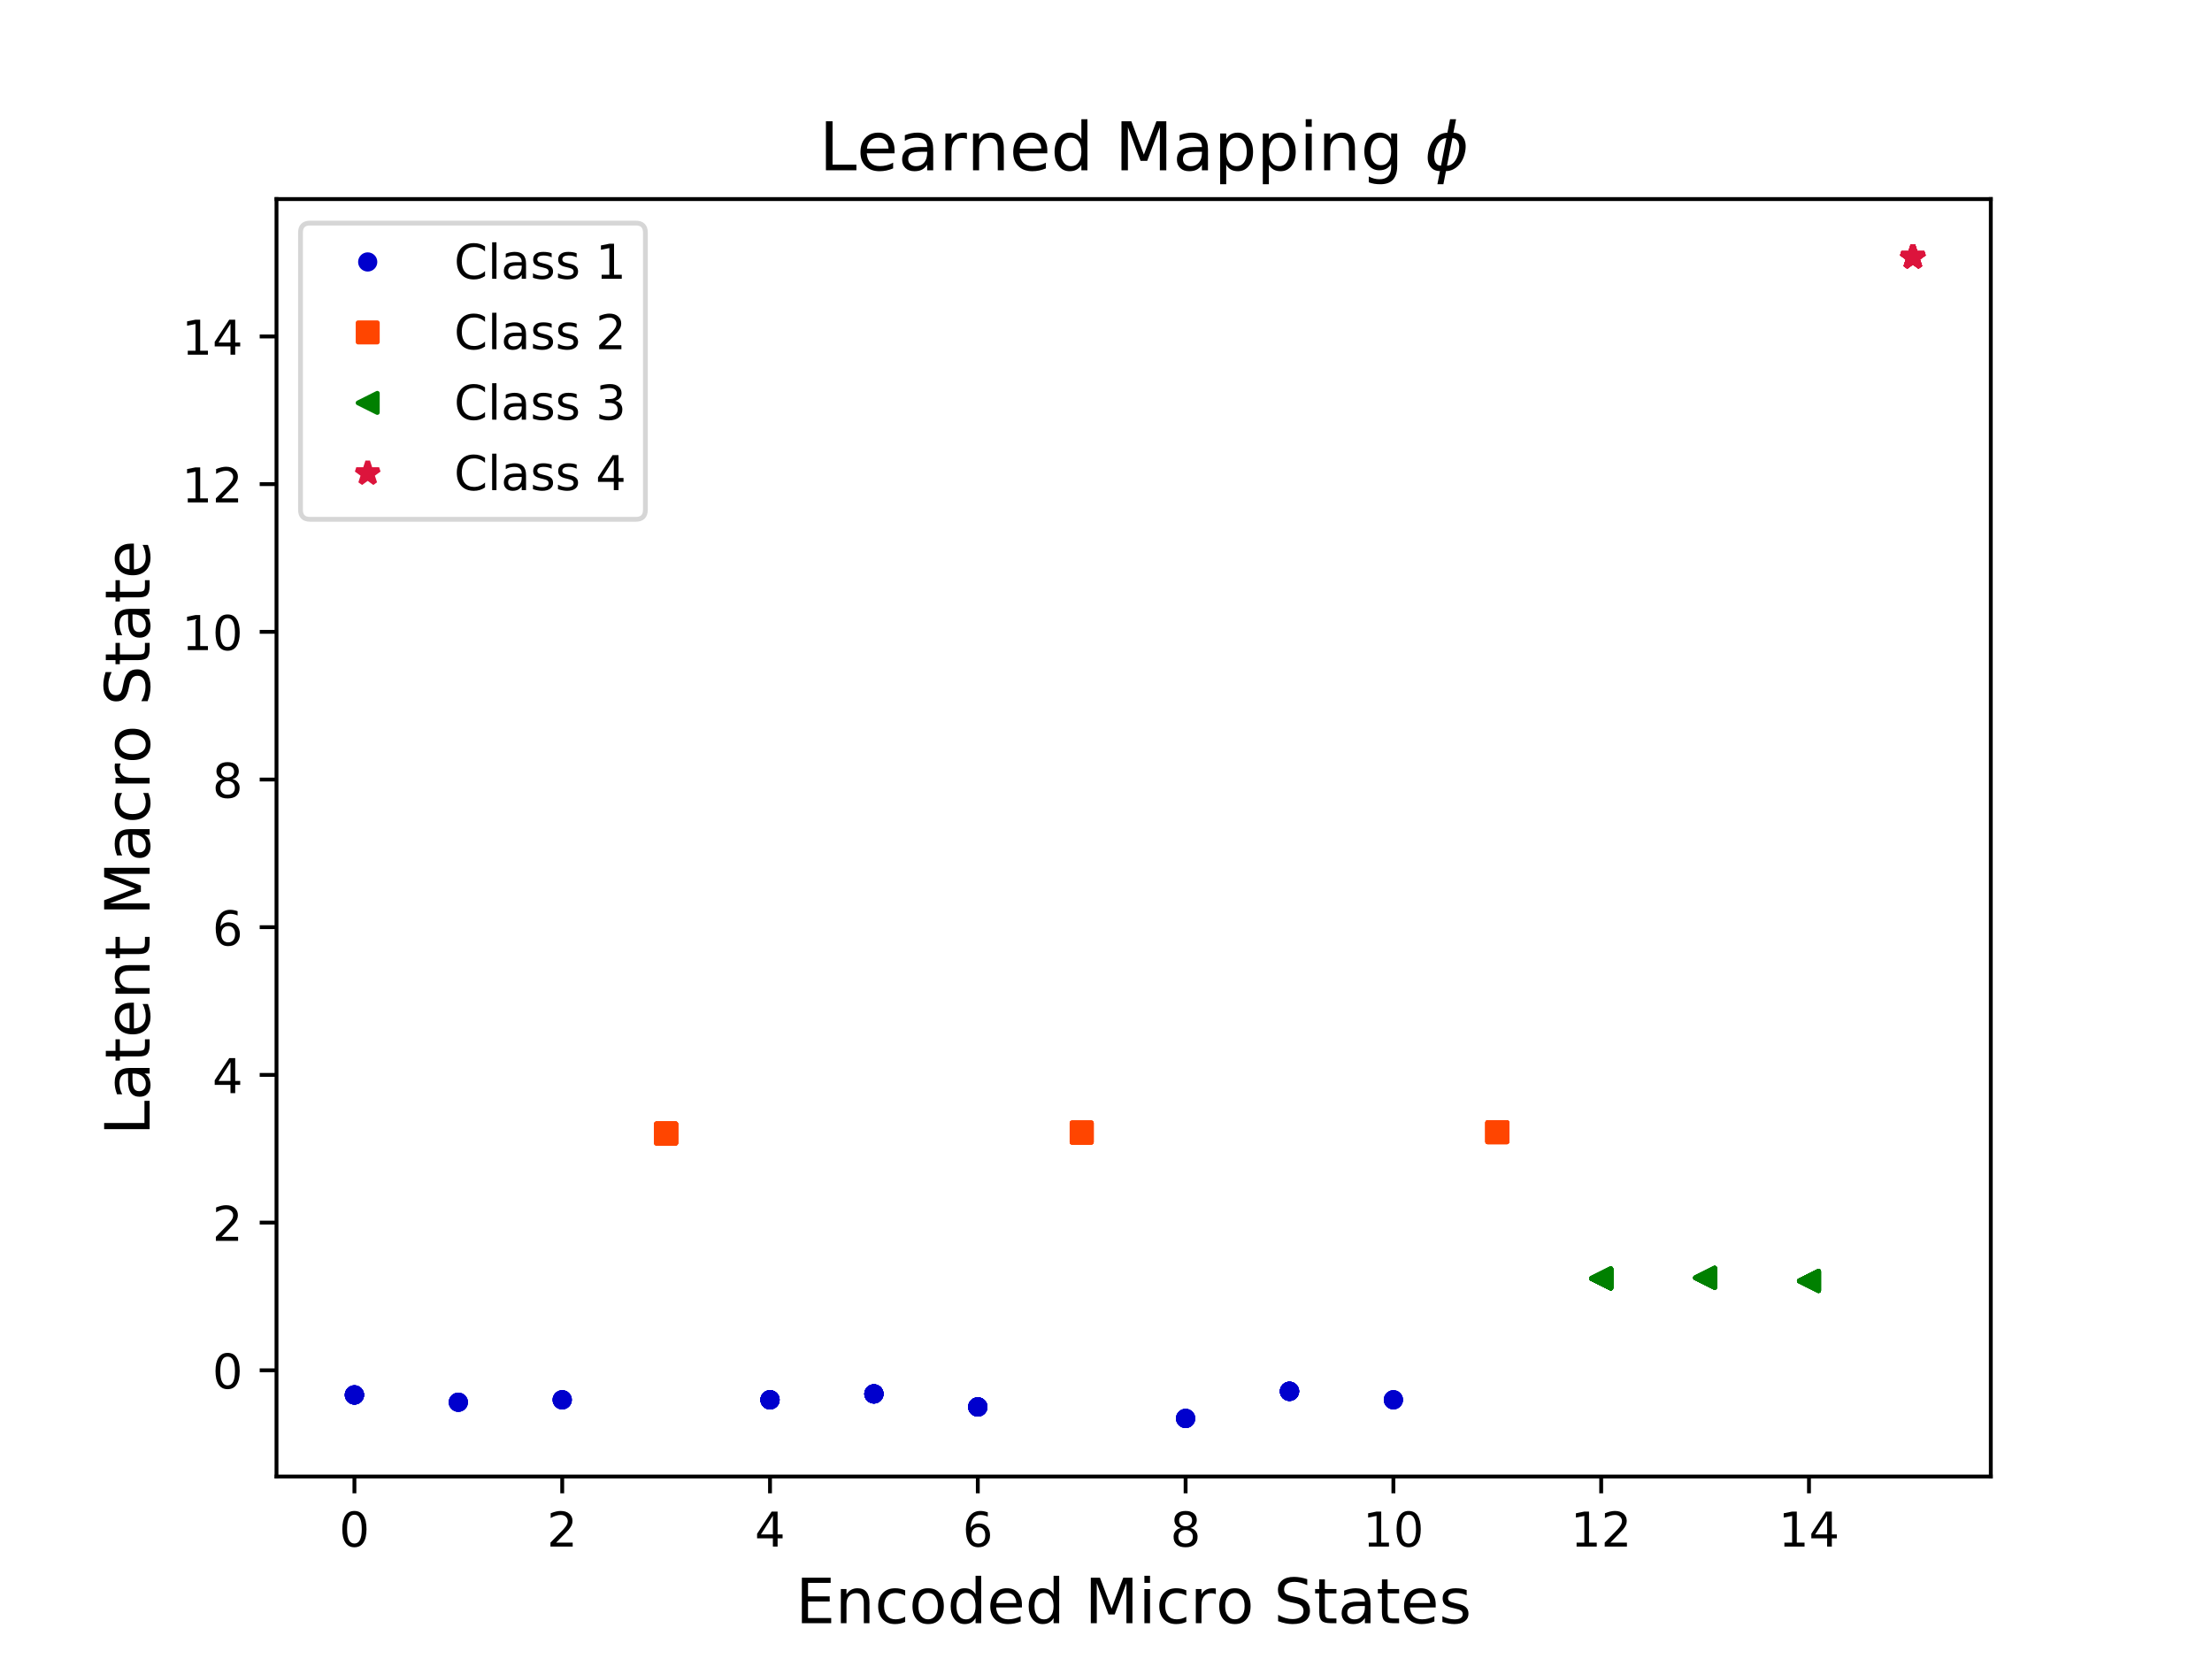 <?xml version="1.0" encoding="utf-8" standalone="no"?>
<!DOCTYPE svg PUBLIC "-//W3C//DTD SVG 1.1//EN"
  "http://www.w3.org/Graphics/SVG/1.1/DTD/svg11.dtd">
<!-- Created with matplotlib (http://matplotlib.org/) -->
<svg height="345.6pt" version="1.1" viewBox="0 0 460.8 345.6" width="460.8pt" xmlns="http://www.w3.org/2000/svg" xmlns:xlink="http://www.w3.org/1999/xlink">
 <defs>
  <style type="text/css">
*{stroke-linecap:butt;stroke-linejoin:round;}
  </style>
 </defs>
 <g id="figure_1">
  <g id="patch_1">
   <path d="M 0 345.6 
L 460.8 345.6 
L 460.8 0 
L 0 0 
z
" style="fill:#ffffff;"/>
  </g>
  <g id="axes_1">
   <g id="patch_2">
    <path d="M 57.6 307.584 
L 414.72 307.584 
L 414.72 41.472 
L 57.6 41.472 
z
" style="fill:#ffffff;"/>
   </g>
   <g id="matplotlib.axis_1">
    <g id="xtick_1">
     <g id="line2d_1">
      <defs>
       <path d="M 0 0 
L 0 3.5 
" id="mc6199fb7e4" style="stroke:#000000;stroke-width:0.8;"/>
      </defs>
      <g>
       <use style="stroke:#000000;stroke-width:0.8;" x="73.833" xlink:href="#mc6199fb7e4" y="307.584"/>
      </g>
     </g>
     <g id="text_1">
      <!-- 0 -->
      <defs>
       <path d="M 31.781 66.406 
Q 24.172 66.406 20.328 58.906 
Q 16.5 51.422 16.5 36.375 
Q 16.5 21.391 20.328 13.891 
Q 24.172 6.391 31.781 6.391 
Q 39.453 6.391 43.281 13.891 
Q 47.125 21.391 47.125 36.375 
Q 47.125 51.422 43.281 58.906 
Q 39.453 66.406 31.781 66.406 
z
M 31.781 74.219 
Q 44.047 74.219 50.516 64.516 
Q 56.984 54.828 56.984 36.375 
Q 56.984 17.969 50.516 8.266 
Q 44.047 -1.422 31.781 -1.422 
Q 19.531 -1.422 13.062 8.266 
Q 6.594 17.969 6.594 36.375 
Q 6.594 54.828 13.062 64.516 
Q 19.531 74.219 31.781 74.219 
z
" id="DejaVuSans-30"/>
      </defs>
      <g transform="translate(70.651 322.182)scale(0.1 -0.1)">
       <use xlink:href="#DejaVuSans-30"/>
      </g>
     </g>
    </g>
    <g id="xtick_2">
     <g id="line2d_2">
      <g>
       <use style="stroke:#000000;stroke-width:0.8;" x="117.12" xlink:href="#mc6199fb7e4" y="307.584"/>
      </g>
     </g>
     <g id="text_2">
      <!-- 2 -->
      <defs>
       <path d="M 19.188 8.297 
L 53.609 8.297 
L 53.609 0 
L 7.328 0 
L 7.328 8.297 
Q 12.938 14.109 22.625 23.891 
Q 32.328 33.688 34.812 36.531 
Q 39.547 41.844 41.422 45.531 
Q 43.312 49.219 43.312 52.781 
Q 43.312 58.594 39.234 62.25 
Q 35.156 65.922 28.609 65.922 
Q 23.969 65.922 18.812 64.312 
Q 13.672 62.703 7.812 59.422 
L 7.812 69.391 
Q 13.766 71.781 18.938 73 
Q 24.125 74.219 28.422 74.219 
Q 39.75 74.219 46.484 68.547 
Q 53.219 62.891 53.219 53.422 
Q 53.219 48.922 51.531 44.891 
Q 49.859 40.875 45.406 35.406 
Q 44.188 33.984 37.641 27.219 
Q 31.109 20.453 19.188 8.297 
z
" id="DejaVuSans-32"/>
      </defs>
      <g transform="translate(113.939 322.182)scale(0.1 -0.1)">
       <use xlink:href="#DejaVuSans-32"/>
      </g>
     </g>
    </g>
    <g id="xtick_3">
     <g id="line2d_3">
      <g>
       <use style="stroke:#000000;stroke-width:0.8;" x="160.407" xlink:href="#mc6199fb7e4" y="307.584"/>
      </g>
     </g>
     <g id="text_3">
      <!-- 4 -->
      <defs>
       <path d="M 37.797 64.312 
L 12.891 25.391 
L 37.797 25.391 
z
M 35.203 72.906 
L 47.609 72.906 
L 47.609 25.391 
L 58.016 25.391 
L 58.016 17.188 
L 47.609 17.188 
L 47.609 0 
L 37.797 0 
L 37.797 17.188 
L 4.891 17.188 
L 4.891 26.703 
z
" id="DejaVuSans-34"/>
      </defs>
      <g transform="translate(157.226 322.182)scale(0.1 -0.1)">
       <use xlink:href="#DejaVuSans-34"/>
      </g>
     </g>
    </g>
    <g id="xtick_4">
     <g id="line2d_4">
      <g>
       <use style="stroke:#000000;stroke-width:0.8;" x="203.695" xlink:href="#mc6199fb7e4" y="307.584"/>
      </g>
     </g>
     <g id="text_4">
      <!-- 6 -->
      <defs>
       <path d="M 33.016 40.375 
Q 26.375 40.375 22.484 35.828 
Q 18.609 31.297 18.609 23.391 
Q 18.609 15.531 22.484 10.953 
Q 26.375 6.391 33.016 6.391 
Q 39.656 6.391 43.531 10.953 
Q 47.406 15.531 47.406 23.391 
Q 47.406 31.297 43.531 35.828 
Q 39.656 40.375 33.016 40.375 
z
M 52.594 71.297 
L 52.594 62.312 
Q 48.875 64.062 45.094 64.984 
Q 41.312 65.922 37.594 65.922 
Q 27.828 65.922 22.672 59.328 
Q 17.531 52.734 16.797 39.406 
Q 19.672 43.656 24.016 45.922 
Q 28.375 48.188 33.594 48.188 
Q 44.578 48.188 50.953 41.516 
Q 57.328 34.859 57.328 23.391 
Q 57.328 12.156 50.688 5.359 
Q 44.047 -1.422 33.016 -1.422 
Q 20.359 -1.422 13.672 8.266 
Q 6.984 17.969 6.984 36.375 
Q 6.984 53.656 15.188 63.938 
Q 23.391 74.219 37.203 74.219 
Q 40.922 74.219 44.703 73.484 
Q 48.484 72.75 52.594 71.297 
z
" id="DejaVuSans-36"/>
      </defs>
      <g transform="translate(200.513 322.182)scale(0.1 -0.1)">
       <use xlink:href="#DejaVuSans-36"/>
      </g>
     </g>
    </g>
    <g id="xtick_5">
     <g id="line2d_5">
      <g>
       <use style="stroke:#000000;stroke-width:0.8;" x="246.982" xlink:href="#mc6199fb7e4" y="307.584"/>
      </g>
     </g>
     <g id="text_5">
      <!-- 8 -->
      <defs>
       <path d="M 31.781 34.625 
Q 24.75 34.625 20.719 30.859 
Q 16.703 27.094 16.703 20.516 
Q 16.703 13.922 20.719 10.156 
Q 24.75 6.391 31.781 6.391 
Q 38.812 6.391 42.859 10.172 
Q 46.922 13.969 46.922 20.516 
Q 46.922 27.094 42.891 30.859 
Q 38.875 34.625 31.781 34.625 
z
M 21.922 38.812 
Q 15.578 40.375 12.031 44.719 
Q 8.5 49.078 8.5 55.328 
Q 8.5 64.062 14.719 69.141 
Q 20.953 74.219 31.781 74.219 
Q 42.672 74.219 48.875 69.141 
Q 55.078 64.062 55.078 55.328 
Q 55.078 49.078 51.531 44.719 
Q 48 40.375 41.703 38.812 
Q 48.828 37.156 52.797 32.312 
Q 56.781 27.484 56.781 20.516 
Q 56.781 9.906 50.312 4.234 
Q 43.844 -1.422 31.781 -1.422 
Q 19.734 -1.422 13.25 4.234 
Q 6.781 9.906 6.781 20.516 
Q 6.781 27.484 10.781 32.312 
Q 14.797 37.156 21.922 38.812 
z
M 18.312 54.391 
Q 18.312 48.734 21.844 45.562 
Q 25.391 42.391 31.781 42.391 
Q 38.141 42.391 41.719 45.562 
Q 45.312 48.734 45.312 54.391 
Q 45.312 60.062 41.719 63.234 
Q 38.141 66.406 31.781 66.406 
Q 25.391 66.406 21.844 63.234 
Q 18.312 60.062 18.312 54.391 
z
" id="DejaVuSans-38"/>
      </defs>
      <g transform="translate(243.801 322.182)scale(0.1 -0.1)">
       <use xlink:href="#DejaVuSans-38"/>
      </g>
     </g>
    </g>
    <g id="xtick_6">
     <g id="line2d_6">
      <g>
       <use style="stroke:#000000;stroke-width:0.8;" x="290.269" xlink:href="#mc6199fb7e4" y="307.584"/>
      </g>
     </g>
     <g id="text_6">
      <!-- 10 -->
      <defs>
       <path d="M 12.406 8.297 
L 28.516 8.297 
L 28.516 63.922 
L 10.984 60.406 
L 10.984 69.391 
L 28.422 72.906 
L 38.281 72.906 
L 38.281 8.297 
L 54.391 8.297 
L 54.391 0 
L 12.406 0 
z
" id="DejaVuSans-31"/>
      </defs>
      <g transform="translate(283.907 322.182)scale(0.1 -0.1)">
       <use xlink:href="#DejaVuSans-31"/>
       <use x="63.623" xlink:href="#DejaVuSans-30"/>
      </g>
     </g>
    </g>
    <g id="xtick_7">
     <g id="line2d_7">
      <g>
       <use style="stroke:#000000;stroke-width:0.8;" x="333.556" xlink:href="#mc6199fb7e4" y="307.584"/>
      </g>
     </g>
     <g id="text_7">
      <!-- 12 -->
      <g transform="translate(327.194 322.182)scale(0.1 -0.1)">
       <use xlink:href="#DejaVuSans-31"/>
       <use x="63.623" xlink:href="#DejaVuSans-32"/>
      </g>
     </g>
    </g>
    <g id="xtick_8">
     <g id="line2d_8">
      <g>
       <use style="stroke:#000000;stroke-width:0.8;" x="376.844" xlink:href="#mc6199fb7e4" y="307.584"/>
      </g>
     </g>
     <g id="text_8">
      <!-- 14 -->
      <g transform="translate(370.481 322.182)scale(0.1 -0.1)">
       <use xlink:href="#DejaVuSans-31"/>
       <use x="63.623" xlink:href="#DejaVuSans-34"/>
      </g>
     </g>
    </g>
    <g id="text_9">
     <!-- Encoded Micro States -->
     <defs>
      <path d="M 9.812 72.906 
L 55.906 72.906 
L 55.906 64.594 
L 19.672 64.594 
L 19.672 43.016 
L 54.391 43.016 
L 54.391 34.719 
L 19.672 34.719 
L 19.672 8.297 
L 56.781 8.297 
L 56.781 0 
L 9.812 0 
z
" id="DejaVuSans-45"/>
      <path d="M 54.891 33.016 
L 54.891 0 
L 45.906 0 
L 45.906 32.719 
Q 45.906 40.484 42.875 44.328 
Q 39.844 48.188 33.797 48.188 
Q 26.516 48.188 22.312 43.547 
Q 18.109 38.922 18.109 30.906 
L 18.109 0 
L 9.078 0 
L 9.078 54.688 
L 18.109 54.688 
L 18.109 46.188 
Q 21.344 51.125 25.703 53.562 
Q 30.078 56 35.797 56 
Q 45.219 56 50.047 50.172 
Q 54.891 44.344 54.891 33.016 
z
" id="DejaVuSans-6e"/>
      <path d="M 48.781 52.594 
L 48.781 44.188 
Q 44.969 46.297 41.141 47.344 
Q 37.312 48.391 33.406 48.391 
Q 24.656 48.391 19.812 42.844 
Q 14.984 37.312 14.984 27.297 
Q 14.984 17.281 19.812 11.734 
Q 24.656 6.203 33.406 6.203 
Q 37.312 6.203 41.141 7.25 
Q 44.969 8.297 48.781 10.406 
L 48.781 2.094 
Q 45.016 0.344 40.984 -0.531 
Q 36.969 -1.422 32.422 -1.422 
Q 20.062 -1.422 12.781 6.344 
Q 5.516 14.109 5.516 27.297 
Q 5.516 40.672 12.859 48.328 
Q 20.219 56 33.016 56 
Q 37.156 56 41.109 55.141 
Q 45.062 54.297 48.781 52.594 
z
" id="DejaVuSans-63"/>
      <path d="M 30.609 48.391 
Q 23.391 48.391 19.188 42.75 
Q 14.984 37.109 14.984 27.297 
Q 14.984 17.484 19.156 11.844 
Q 23.344 6.203 30.609 6.203 
Q 37.797 6.203 41.984 11.859 
Q 46.188 17.531 46.188 27.297 
Q 46.188 37.016 41.984 42.703 
Q 37.797 48.391 30.609 48.391 
z
M 30.609 56 
Q 42.328 56 49.016 48.375 
Q 55.719 40.766 55.719 27.297 
Q 55.719 13.875 49.016 6.219 
Q 42.328 -1.422 30.609 -1.422 
Q 18.844 -1.422 12.172 6.219 
Q 5.516 13.875 5.516 27.297 
Q 5.516 40.766 12.172 48.375 
Q 18.844 56 30.609 56 
z
" id="DejaVuSans-6f"/>
      <path d="M 45.406 46.391 
L 45.406 75.984 
L 54.391 75.984 
L 54.391 0 
L 45.406 0 
L 45.406 8.203 
Q 42.578 3.328 38.25 0.953 
Q 33.938 -1.422 27.875 -1.422 
Q 17.969 -1.422 11.734 6.484 
Q 5.516 14.406 5.516 27.297 
Q 5.516 40.188 11.734 48.094 
Q 17.969 56 27.875 56 
Q 33.938 56 38.25 53.625 
Q 42.578 51.266 45.406 46.391 
z
M 14.797 27.297 
Q 14.797 17.391 18.875 11.75 
Q 22.953 6.109 30.078 6.109 
Q 37.203 6.109 41.297 11.75 
Q 45.406 17.391 45.406 27.297 
Q 45.406 37.203 41.297 42.844 
Q 37.203 48.484 30.078 48.484 
Q 22.953 48.484 18.875 42.844 
Q 14.797 37.203 14.797 27.297 
z
" id="DejaVuSans-64"/>
      <path d="M 56.203 29.594 
L 56.203 25.203 
L 14.891 25.203 
Q 15.484 15.922 20.484 11.062 
Q 25.484 6.203 34.422 6.203 
Q 39.594 6.203 44.453 7.469 
Q 49.312 8.734 54.109 11.281 
L 54.109 2.781 
Q 49.266 0.734 44.188 -0.344 
Q 39.109 -1.422 33.891 -1.422 
Q 20.797 -1.422 13.156 6.188 
Q 5.516 13.812 5.516 26.812 
Q 5.516 40.234 12.766 48.109 
Q 20.016 56 32.328 56 
Q 43.359 56 49.781 48.891 
Q 56.203 41.797 56.203 29.594 
z
M 47.219 32.234 
Q 47.125 39.594 43.094 43.984 
Q 39.062 48.391 32.422 48.391 
Q 24.906 48.391 20.391 44.141 
Q 15.875 39.891 15.188 32.172 
z
" id="DejaVuSans-65"/>
      <path id="DejaVuSans-20"/>
      <path d="M 9.812 72.906 
L 24.516 72.906 
L 43.109 23.297 
L 61.812 72.906 
L 76.516 72.906 
L 76.516 0 
L 66.891 0 
L 66.891 64.016 
L 48.094 14.016 
L 38.188 14.016 
L 19.391 64.016 
L 19.391 0 
L 9.812 0 
z
" id="DejaVuSans-4d"/>
      <path d="M 9.422 54.688 
L 18.406 54.688 
L 18.406 0 
L 9.422 0 
z
M 9.422 75.984 
L 18.406 75.984 
L 18.406 64.594 
L 9.422 64.594 
z
" id="DejaVuSans-69"/>
      <path d="M 41.109 46.297 
Q 39.594 47.172 37.812 47.578 
Q 36.031 48 33.891 48 
Q 26.266 48 22.188 43.047 
Q 18.109 38.094 18.109 28.812 
L 18.109 0 
L 9.078 0 
L 9.078 54.688 
L 18.109 54.688 
L 18.109 46.188 
Q 20.953 51.172 25.484 53.578 
Q 30.031 56 36.531 56 
Q 37.453 56 38.578 55.875 
Q 39.703 55.766 41.062 55.516 
z
" id="DejaVuSans-72"/>
      <path d="M 53.516 70.516 
L 53.516 60.891 
Q 47.906 63.578 42.922 64.891 
Q 37.938 66.219 33.297 66.219 
Q 25.25 66.219 20.875 63.094 
Q 16.5 59.969 16.5 54.203 
Q 16.5 49.359 19.406 46.891 
Q 22.312 44.438 30.422 42.922 
L 36.375 41.703 
Q 47.406 39.594 52.656 34.297 
Q 57.906 29 57.906 20.125 
Q 57.906 9.516 50.797 4.047 
Q 43.703 -1.422 29.984 -1.422 
Q 24.812 -1.422 18.969 -0.25 
Q 13.141 0.922 6.891 3.219 
L 6.891 13.375 
Q 12.891 10.016 18.656 8.297 
Q 24.422 6.594 29.984 6.594 
Q 38.422 6.594 43.016 9.906 
Q 47.609 13.234 47.609 19.391 
Q 47.609 24.75 44.312 27.781 
Q 41.016 30.812 33.5 32.328 
L 27.484 33.5 
Q 16.453 35.688 11.516 40.375 
Q 6.594 45.062 6.594 53.422 
Q 6.594 63.094 13.406 68.656 
Q 20.219 74.219 32.172 74.219 
Q 37.312 74.219 42.625 73.281 
Q 47.953 72.359 53.516 70.516 
z
" id="DejaVuSans-53"/>
      <path d="M 18.312 70.219 
L 18.312 54.688 
L 36.812 54.688 
L 36.812 47.703 
L 18.312 47.703 
L 18.312 18.016 
Q 18.312 11.328 20.141 9.422 
Q 21.969 7.516 27.594 7.516 
L 36.812 7.516 
L 36.812 0 
L 27.594 0 
Q 17.188 0 13.234 3.875 
Q 9.281 7.766 9.281 18.016 
L 9.281 47.703 
L 2.688 47.703 
L 2.688 54.688 
L 9.281 54.688 
L 9.281 70.219 
z
" id="DejaVuSans-74"/>
      <path d="M 34.281 27.484 
Q 23.391 27.484 19.188 25 
Q 14.984 22.516 14.984 16.5 
Q 14.984 11.719 18.141 8.906 
Q 21.297 6.109 26.703 6.109 
Q 34.188 6.109 38.703 11.406 
Q 43.219 16.703 43.219 25.484 
L 43.219 27.484 
z
M 52.203 31.203 
L 52.203 0 
L 43.219 0 
L 43.219 8.297 
Q 40.141 3.328 35.547 0.953 
Q 30.953 -1.422 24.312 -1.422 
Q 15.922 -1.422 10.953 3.297 
Q 6 8.016 6 15.922 
Q 6 25.141 12.172 29.828 
Q 18.359 34.516 30.609 34.516 
L 43.219 34.516 
L 43.219 35.406 
Q 43.219 41.609 39.141 45 
Q 35.062 48.391 27.688 48.391 
Q 23 48.391 18.547 47.266 
Q 14.109 46.141 10.016 43.891 
L 10.016 52.203 
Q 14.938 54.109 19.578 55.047 
Q 24.219 56 28.609 56 
Q 40.484 56 46.344 49.844 
Q 52.203 43.703 52.203 31.203 
z
" id="DejaVuSans-61"/>
      <path d="M 44.281 53.078 
L 44.281 44.578 
Q 40.484 46.531 36.375 47.5 
Q 32.281 48.484 27.875 48.484 
Q 21.188 48.484 17.844 46.438 
Q 14.5 44.391 14.5 40.281 
Q 14.5 37.156 16.891 35.375 
Q 19.281 33.594 26.516 31.984 
L 29.594 31.297 
Q 39.156 29.25 43.188 25.516 
Q 47.219 21.781 47.219 15.094 
Q 47.219 7.469 41.188 3.016 
Q 35.156 -1.422 24.609 -1.422 
Q 20.219 -1.422 15.453 -0.562 
Q 10.688 0.297 5.422 2 
L 5.422 11.281 
Q 10.406 8.688 15.234 7.391 
Q 20.062 6.109 24.812 6.109 
Q 31.156 6.109 34.562 8.281 
Q 37.984 10.453 37.984 14.406 
Q 37.984 18.062 35.516 20.016 
Q 33.062 21.969 24.703 23.781 
L 21.578 24.516 
Q 13.234 26.266 9.516 29.906 
Q 5.812 33.547 5.812 39.891 
Q 5.812 47.609 11.281 51.797 
Q 16.75 56 26.812 56 
Q 31.781 56 36.172 55.266 
Q 40.578 54.547 44.281 53.078 
z
" id="DejaVuSans-73"/>
     </defs>
     <g transform="translate(165.771 338.14)scale(0.13 -0.13)">
      <use xlink:href="#DejaVuSans-45"/>
      <use x="63.184" xlink:href="#DejaVuSans-6e"/>
      <use x="126.562" xlink:href="#DejaVuSans-63"/>
      <use x="181.543" xlink:href="#DejaVuSans-6f"/>
      <use x="242.725" xlink:href="#DejaVuSans-64"/>
      <use x="306.201" xlink:href="#DejaVuSans-65"/>
      <use x="367.725" xlink:href="#DejaVuSans-64"/>
      <use x="431.201" xlink:href="#DejaVuSans-20"/>
      <use x="462.988" xlink:href="#DejaVuSans-4d"/>
      <use x="549.268" xlink:href="#DejaVuSans-69"/>
      <use x="577.051" xlink:href="#DejaVuSans-63"/>
      <use x="632.031" xlink:href="#DejaVuSans-72"/>
      <use x="673.113" xlink:href="#DejaVuSans-6f"/>
      <use x="734.295" xlink:href="#DejaVuSans-20"/>
      <use x="766.082" xlink:href="#DejaVuSans-53"/>
      <use x="829.559" xlink:href="#DejaVuSans-74"/>
      <use x="868.768" xlink:href="#DejaVuSans-61"/>
      <use x="930.047" xlink:href="#DejaVuSans-74"/>
      <use x="969.256" xlink:href="#DejaVuSans-65"/>
      <use x="1030.779" xlink:href="#DejaVuSans-73"/>
     </g>
    </g>
   </g>
   <g id="matplotlib.axis_2">
    <g id="ytick_1">
     <g id="line2d_9">
      <defs>
       <path d="M 0 0 
L -3.5 0 
" id="md475f9cac6" style="stroke:#000000;stroke-width:0.8;"/>
      </defs>
      <g>
       <use style="stroke:#000000;stroke-width:0.8;" x="57.6" xlink:href="#md475f9cac6" y="285.451"/>
      </g>
     </g>
     <g id="text_10">
      <!-- 0 -->
      <g transform="translate(44.237 289.25)scale(0.1 -0.1)">
       <use xlink:href="#DejaVuSans-30"/>
      </g>
     </g>
    </g>
    <g id="ytick_2">
     <g id="line2d_10">
      <g>
       <use style="stroke:#000000;stroke-width:0.8;" x="57.6" xlink:href="#md475f9cac6" y="254.685"/>
      </g>
     </g>
     <g id="text_11">
      <!-- 2 -->
      <g transform="translate(44.237 258.484)scale(0.1 -0.1)">
       <use xlink:href="#DejaVuSans-32"/>
      </g>
     </g>
    </g>
    <g id="ytick_3">
     <g id="line2d_11">
      <g>
       <use style="stroke:#000000;stroke-width:0.8;" x="57.6" xlink:href="#md475f9cac6" y="223.919"/>
      </g>
     </g>
     <g id="text_12">
      <!-- 4 -->
      <g transform="translate(44.237 227.718)scale(0.1 -0.1)">
       <use xlink:href="#DejaVuSans-34"/>
      </g>
     </g>
    </g>
    <g id="ytick_4">
     <g id="line2d_12">
      <g>
       <use style="stroke:#000000;stroke-width:0.8;" x="57.6" xlink:href="#md475f9cac6" y="193.154"/>
      </g>
     </g>
     <g id="text_13">
      <!-- 6 -->
      <g transform="translate(44.237 196.953)scale(0.1 -0.1)">
       <use xlink:href="#DejaVuSans-36"/>
      </g>
     </g>
    </g>
    <g id="ytick_5">
     <g id="line2d_13">
      <g>
       <use style="stroke:#000000;stroke-width:0.8;" x="57.6" xlink:href="#md475f9cac6" y="162.388"/>
      </g>
     </g>
     <g id="text_14">
      <!-- 8 -->
      <g transform="translate(44.237 166.187)scale(0.1 -0.1)">
       <use xlink:href="#DejaVuSans-38"/>
      </g>
     </g>
    </g>
    <g id="ytick_6">
     <g id="line2d_14">
      <g>
       <use style="stroke:#000000;stroke-width:0.8;" x="57.6" xlink:href="#md475f9cac6" y="131.622"/>
      </g>
     </g>
     <g id="text_15">
      <!-- 10 -->
      <g transform="translate(37.875 135.421)scale(0.1 -0.1)">
       <use xlink:href="#DejaVuSans-31"/>
       <use x="63.623" xlink:href="#DejaVuSans-30"/>
      </g>
     </g>
    </g>
    <g id="ytick_7">
     <g id="line2d_15">
      <g>
       <use style="stroke:#000000;stroke-width:0.8;" x="57.6" xlink:href="#md475f9cac6" y="100.856"/>
      </g>
     </g>
     <g id="text_16">
      <!-- 12 -->
      <g transform="translate(37.875 104.656)scale(0.1 -0.1)">
       <use xlink:href="#DejaVuSans-31"/>
       <use x="63.623" xlink:href="#DejaVuSans-32"/>
      </g>
     </g>
    </g>
    <g id="ytick_8">
     <g id="line2d_16">
      <g>
       <use style="stroke:#000000;stroke-width:0.8;" x="57.6" xlink:href="#md475f9cac6" y="70.091"/>
      </g>
     </g>
     <g id="text_17">
      <!-- 14 -->
      <g transform="translate(37.875 73.89)scale(0.1 -0.1)">
       <use xlink:href="#DejaVuSans-31"/>
       <use x="63.623" xlink:href="#DejaVuSans-34"/>
      </g>
     </g>
    </g>
    <g id="text_18">
     <!-- Latent Macro State -->
     <defs>
      <path d="M 9.812 72.906 
L 19.672 72.906 
L 19.672 8.297 
L 55.172 8.297 
L 55.172 0 
L 9.812 0 
z
" id="DejaVuSans-4c"/>
     </defs>
     <g transform="translate(31.171 236.498)rotate(-90)scale(0.13 -0.13)">
      <use xlink:href="#DejaVuSans-4c"/>
      <use x="55.713" xlink:href="#DejaVuSans-61"/>
      <use x="116.992" xlink:href="#DejaVuSans-74"/>
      <use x="156.201" xlink:href="#DejaVuSans-65"/>
      <use x="217.725" xlink:href="#DejaVuSans-6e"/>
      <use x="281.104" xlink:href="#DejaVuSans-74"/>
      <use x="320.312" xlink:href="#DejaVuSans-20"/>
      <use x="352.1" xlink:href="#DejaVuSans-4d"/>
      <use x="438.379" xlink:href="#DejaVuSans-61"/>
      <use x="499.658" xlink:href="#DejaVuSans-63"/>
      <use x="554.639" xlink:href="#DejaVuSans-72"/>
      <use x="595.721" xlink:href="#DejaVuSans-6f"/>
      <use x="656.902" xlink:href="#DejaVuSans-20"/>
      <use x="688.689" xlink:href="#DejaVuSans-53"/>
      <use x="752.166" xlink:href="#DejaVuSans-74"/>
      <use x="791.375" xlink:href="#DejaVuSans-61"/>
      <use x="852.654" xlink:href="#DejaVuSans-74"/>
      <use x="891.863" xlink:href="#DejaVuSans-65"/>
     </g>
    </g>
   </g>
   <g id="line2d_17">
    <defs>
     <path d="M 0 1.5 
C 0.398 1.5 0.779 1.342 1.061 1.061 
C 1.342 0.779 1.5 0.398 1.5 0 
C 1.5 -0.398 1.342 -0.779 1.061 -1.061 
C 0.779 -1.342 0.398 -1.5 0 -1.5 
C -0.398 -1.5 -0.779 -1.342 -1.061 -1.061 
C -1.342 -0.779 -1.5 -0.398 -1.5 0 
C -1.5 0.398 -1.342 0.779 -1.061 1.061 
C -0.779 1.342 -0.398 1.5 0 1.5 
z
" id="m6ee360fd0f" style="stroke:#0000cd;"/>
    </defs>
    <g clip-path="url(#p2aaa380306)">
     <use style="fill:#0000cd;stroke:#0000cd;" x="160.407" xlink:href="#m6ee360fd0f" y="291.604"/>
     <use style="fill:#0000cd;stroke:#0000cd;" x="182.051" xlink:href="#m6ee360fd0f" y="290.373"/>
     <use style="fill:#0000cd;stroke:#0000cd;" x="182.051" xlink:href="#m6ee360fd0f" y="290.373"/>
     <use style="fill:#0000cd;stroke:#0000cd;" x="160.407" xlink:href="#m6ee360fd0f" y="291.604"/>
     <use style="fill:#0000cd;stroke:#0000cd;" x="246.982" xlink:href="#m6ee360fd0f" y="295.488"/>
     <use style="fill:#0000cd;stroke:#0000cd;" x="117.12" xlink:href="#m6ee360fd0f" y="291.604"/>
     <use style="fill:#0000cd;stroke:#0000cd;" x="268.625" xlink:href="#m6ee360fd0f" y="289.836"/>
     <use style="fill:#0000cd;stroke:#0000cd;" x="290.269" xlink:href="#m6ee360fd0f" y="291.604"/>
     <use style="fill:#0000cd;stroke:#0000cd;" x="160.407" xlink:href="#m6ee360fd0f" y="291.604"/>
     <use style="fill:#0000cd;stroke:#0000cd;" x="203.695" xlink:href="#m6ee360fd0f" y="293.091"/>
     <use style="fill:#0000cd;stroke:#0000cd;" x="160.407" xlink:href="#m6ee360fd0f" y="291.604"/>
     <use style="fill:#0000cd;stroke:#0000cd;" x="268.625" xlink:href="#m6ee360fd0f" y="289.836"/>
     <use style="fill:#0000cd;stroke:#0000cd;" x="73.833" xlink:href="#m6ee360fd0f" y="290.59"/>
     <use style="fill:#0000cd;stroke:#0000cd;" x="268.625" xlink:href="#m6ee360fd0f" y="289.836"/>
     <use style="fill:#0000cd;stroke:#0000cd;" x="203.695" xlink:href="#m6ee360fd0f" y="293.091"/>
     <use style="fill:#0000cd;stroke:#0000cd;" x="73.833" xlink:href="#m6ee360fd0f" y="290.59"/>
     <use style="fill:#0000cd;stroke:#0000cd;" x="117.12" xlink:href="#m6ee360fd0f" y="291.604"/>
     <use style="fill:#0000cd;stroke:#0000cd;" x="203.695" xlink:href="#m6ee360fd0f" y="293.091"/>
     <use style="fill:#0000cd;stroke:#0000cd;" x="73.833" xlink:href="#m6ee360fd0f" y="290.59"/>
     <use style="fill:#0000cd;stroke:#0000cd;" x="246.982" xlink:href="#m6ee360fd0f" y="295.488"/>
     <use style="fill:#0000cd;stroke:#0000cd;" x="160.407" xlink:href="#m6ee360fd0f" y="291.604"/>
     <use style="fill:#0000cd;stroke:#0000cd;" x="203.695" xlink:href="#m6ee360fd0f" y="293.091"/>
     <use style="fill:#0000cd;stroke:#0000cd;" x="73.833" xlink:href="#m6ee360fd0f" y="290.59"/>
     <use style="fill:#0000cd;stroke:#0000cd;" x="268.625" xlink:href="#m6ee360fd0f" y="289.836"/>
     <use style="fill:#0000cd;stroke:#0000cd;" x="268.625" xlink:href="#m6ee360fd0f" y="289.836"/>
     <use style="fill:#0000cd;stroke:#0000cd;" x="182.051" xlink:href="#m6ee360fd0f" y="290.373"/>
     <use style="fill:#0000cd;stroke:#0000cd;" x="95.476" xlink:href="#m6ee360fd0f" y="292.111"/>
     <use style="fill:#0000cd;stroke:#0000cd;" x="117.12" xlink:href="#m6ee360fd0f" y="291.604"/>
     <use style="fill:#0000cd;stroke:#0000cd;" x="182.051" xlink:href="#m6ee360fd0f" y="290.373"/>
     <use style="fill:#0000cd;stroke:#0000cd;" x="203.695" xlink:href="#m6ee360fd0f" y="293.091"/>
     <use style="fill:#0000cd;stroke:#0000cd;" x="182.051" xlink:href="#m6ee360fd0f" y="290.373"/>
     <use style="fill:#0000cd;stroke:#0000cd;" x="203.695" xlink:href="#m6ee360fd0f" y="293.091"/>
     <use style="fill:#0000cd;stroke:#0000cd;" x="160.407" xlink:href="#m6ee360fd0f" y="291.604"/>
     <use style="fill:#0000cd;stroke:#0000cd;" x="73.833" xlink:href="#m6ee360fd0f" y="290.59"/>
     <use style="fill:#0000cd;stroke:#0000cd;" x="268.625" xlink:href="#m6ee360fd0f" y="289.836"/>
     <use style="fill:#0000cd;stroke:#0000cd;" x="182.051" xlink:href="#m6ee360fd0f" y="290.373"/>
     <use style="fill:#0000cd;stroke:#0000cd;" x="203.695" xlink:href="#m6ee360fd0f" y="293.091"/>
     <use style="fill:#0000cd;stroke:#0000cd;" x="160.407" xlink:href="#m6ee360fd0f" y="291.604"/>
     <use style="fill:#0000cd;stroke:#0000cd;" x="246.982" xlink:href="#m6ee360fd0f" y="295.488"/>
     <use style="fill:#0000cd;stroke:#0000cd;" x="160.407" xlink:href="#m6ee360fd0f" y="291.604"/>
     <use style="fill:#0000cd;stroke:#0000cd;" x="73.833" xlink:href="#m6ee360fd0f" y="290.59"/>
     <use style="fill:#0000cd;stroke:#0000cd;" x="246.982" xlink:href="#m6ee360fd0f" y="295.488"/>
     <use style="fill:#0000cd;stroke:#0000cd;" x="117.12" xlink:href="#m6ee360fd0f" y="291.604"/>
     <use style="fill:#0000cd;stroke:#0000cd;" x="268.625" xlink:href="#m6ee360fd0f" y="289.836"/>
     <use style="fill:#0000cd;stroke:#0000cd;" x="268.625" xlink:href="#m6ee360fd0f" y="289.836"/>
     <use style="fill:#0000cd;stroke:#0000cd;" x="290.269" xlink:href="#m6ee360fd0f" y="291.604"/>
     <use style="fill:#0000cd;stroke:#0000cd;" x="203.695" xlink:href="#m6ee360fd0f" y="293.091"/>
     <use style="fill:#0000cd;stroke:#0000cd;" x="182.051" xlink:href="#m6ee360fd0f" y="290.373"/>
     <use style="fill:#0000cd;stroke:#0000cd;" x="73.833" xlink:href="#m6ee360fd0f" y="290.59"/>
     <use style="fill:#0000cd;stroke:#0000cd;" x="268.625" xlink:href="#m6ee360fd0f" y="289.836"/>
     <use style="fill:#0000cd;stroke:#0000cd;" x="95.476" xlink:href="#m6ee360fd0f" y="292.111"/>
     <use style="fill:#0000cd;stroke:#0000cd;" x="203.695" xlink:href="#m6ee360fd0f" y="293.091"/>
     <use style="fill:#0000cd;stroke:#0000cd;" x="95.476" xlink:href="#m6ee360fd0f" y="292.111"/>
     <use style="fill:#0000cd;stroke:#0000cd;" x="290.269" xlink:href="#m6ee360fd0f" y="291.604"/>
     <use style="fill:#0000cd;stroke:#0000cd;" x="182.051" xlink:href="#m6ee360fd0f" y="290.373"/>
    </g>
   </g>
   <g id="line2d_18">
    <defs>
     <path d="M -2 2 
L 2 2 
L 2 -2 
L -2 -2 
z
" id="m33d3a09dd6" style="stroke:#ff4500;stroke-linejoin:miter;"/>
    </defs>
    <g clip-path="url(#p2aaa380306)">
     <use style="fill:#ff4500;stroke:#ff4500;stroke-linejoin:miter;" x="311.913" xlink:href="#m33d3a09dd6" y="235.855"/>
     <use style="fill:#ff4500;stroke:#ff4500;stroke-linejoin:miter;" x="225.338" xlink:href="#m33d3a09dd6" y="235.935"/>
     <use style="fill:#ff4500;stroke:#ff4500;stroke-linejoin:miter;" x="138.764" xlink:href="#m33d3a09dd6" y="236.127"/>
     <use style="fill:#ff4500;stroke:#ff4500;stroke-linejoin:miter;" x="225.338" xlink:href="#m33d3a09dd6" y="235.935"/>
     <use style="fill:#ff4500;stroke:#ff4500;stroke-linejoin:miter;" x="311.913" xlink:href="#m33d3a09dd6" y="235.855"/>
     <use style="fill:#ff4500;stroke:#ff4500;stroke-linejoin:miter;" x="138.764" xlink:href="#m33d3a09dd6" y="236.127"/>
     <use style="fill:#ff4500;stroke:#ff4500;stroke-linejoin:miter;" x="225.338" xlink:href="#m33d3a09dd6" y="235.935"/>
     <use style="fill:#ff4500;stroke:#ff4500;stroke-linejoin:miter;" x="311.913" xlink:href="#m33d3a09dd6" y="235.855"/>
     <use style="fill:#ff4500;stroke:#ff4500;stroke-linejoin:miter;" x="225.338" xlink:href="#m33d3a09dd6" y="235.935"/>
     <use style="fill:#ff4500;stroke:#ff4500;stroke-linejoin:miter;" x="138.764" xlink:href="#m33d3a09dd6" y="236.127"/>
     <use style="fill:#ff4500;stroke:#ff4500;stroke-linejoin:miter;" x="138.764" xlink:href="#m33d3a09dd6" y="236.127"/>
     <use style="fill:#ff4500;stroke:#ff4500;stroke-linejoin:miter;" x="138.764" xlink:href="#m33d3a09dd6" y="236.127"/>
     <use style="fill:#ff4500;stroke:#ff4500;stroke-linejoin:miter;" x="311.913" xlink:href="#m33d3a09dd6" y="235.855"/>
    </g>
   </g>
   <g id="line2d_19">
    <defs>
     <path d="M -2 -0 
L 2 2 
L 2 -2 
z
" id="m1783008ab6" style="stroke:#008000;stroke-linejoin:miter;"/>
    </defs>
    <g clip-path="url(#p2aaa380306)">
     <use style="fill:#008000;stroke:#008000;stroke-linejoin:miter;" x="355.2" xlink:href="#m1783008ab6" y="266.185"/>
     <use style="fill:#008000;stroke:#008000;stroke-linejoin:miter;" x="376.844" xlink:href="#m1783008ab6" y="266.839"/>
     <use style="fill:#008000;stroke:#008000;stroke-linejoin:miter;" x="333.556" xlink:href="#m1783008ab6" y="266.324"/>
     <use style="fill:#008000;stroke:#008000;stroke-linejoin:miter;" x="376.844" xlink:href="#m1783008ab6" y="266.839"/>
     <use style="fill:#008000;stroke:#008000;stroke-linejoin:miter;" x="376.844" xlink:href="#m1783008ab6" y="266.839"/>
     <use style="fill:#008000;stroke:#008000;stroke-linejoin:miter;" x="355.2" xlink:href="#m1783008ab6" y="266.185"/>
     <use style="fill:#008000;stroke:#008000;stroke-linejoin:miter;" x="333.556" xlink:href="#m1783008ab6" y="266.324"/>
     <use style="fill:#008000;stroke:#008000;stroke-linejoin:miter;" x="376.844" xlink:href="#m1783008ab6" y="266.839"/>
     <use style="fill:#008000;stroke:#008000;stroke-linejoin:miter;" x="376.844" xlink:href="#m1783008ab6" y="266.839"/>
     <use style="fill:#008000;stroke:#008000;stroke-linejoin:miter;" x="376.844" xlink:href="#m1783008ab6" y="266.839"/>
     <use style="fill:#008000;stroke:#008000;stroke-linejoin:miter;" x="355.2" xlink:href="#m1783008ab6" y="266.185"/>
     <use style="fill:#008000;stroke:#008000;stroke-linejoin:miter;" x="333.556" xlink:href="#m1783008ab6" y="266.324"/>
     <use style="fill:#008000;stroke:#008000;stroke-linejoin:miter;" x="376.844" xlink:href="#m1783008ab6" y="266.839"/>
     <use style="fill:#008000;stroke:#008000;stroke-linejoin:miter;" x="333.556" xlink:href="#m1783008ab6" y="266.324"/>
     <use style="fill:#008000;stroke:#008000;stroke-linejoin:miter;" x="333.556" xlink:href="#m1783008ab6" y="266.324"/>
     <use style="fill:#008000;stroke:#008000;stroke-linejoin:miter;" x="333.556" xlink:href="#m1783008ab6" y="266.324"/>
     <use style="fill:#008000;stroke:#008000;stroke-linejoin:miter;" x="333.556" xlink:href="#m1783008ab6" y="266.324"/>
     <use style="fill:#008000;stroke:#008000;stroke-linejoin:miter;" x="355.2" xlink:href="#m1783008ab6" y="266.185"/>
     <use style="fill:#008000;stroke:#008000;stroke-linejoin:miter;" x="333.556" xlink:href="#m1783008ab6" y="266.324"/>
     <use style="fill:#008000;stroke:#008000;stroke-linejoin:miter;" x="355.2" xlink:href="#m1783008ab6" y="266.185"/>
     <use style="fill:#008000;stroke:#008000;stroke-linejoin:miter;" x="333.556" xlink:href="#m1783008ab6" y="266.324"/>
     <use style="fill:#008000;stroke:#008000;stroke-linejoin:miter;" x="376.844" xlink:href="#m1783008ab6" y="266.839"/>
     <use style="fill:#008000;stroke:#008000;stroke-linejoin:miter;" x="333.556" xlink:href="#m1783008ab6" y="266.324"/>
     <use style="fill:#008000;stroke:#008000;stroke-linejoin:miter;" x="333.556" xlink:href="#m1783008ab6" y="266.324"/>
     <use style="fill:#008000;stroke:#008000;stroke-linejoin:miter;" x="333.556" xlink:href="#m1783008ab6" y="266.324"/>
     <use style="fill:#008000;stroke:#008000;stroke-linejoin:miter;" x="355.2" xlink:href="#m1783008ab6" y="266.185"/>
    </g>
   </g>
   <g id="line2d_20">
    <defs>
     <path d="M 0 -2.5 
L -0.561 -0.773 
L -2.378 -0.773 
L -0.908 0.295 
L -1.469 2.023 
L -0 0.955 
L 1.469 2.023 
L 0.908 0.295 
L 2.378 -0.773 
L 0.561 -0.773 
z
" id="mc45d086ce3" style="stroke:#dc143c;stroke-linejoin:bevel;"/>
    </defs>
    <g clip-path="url(#p2aaa380306)">
     <use style="fill:#dc143c;stroke:#dc143c;stroke-linejoin:bevel;" x="398.487" xlink:href="#mc45d086ce3" y="53.568"/>
     <use style="fill:#dc143c;stroke:#dc143c;stroke-linejoin:bevel;" x="398.487" xlink:href="#mc45d086ce3" y="53.568"/>
     <use style="fill:#dc143c;stroke:#dc143c;stroke-linejoin:bevel;" x="398.487" xlink:href="#mc45d086ce3" y="53.568"/>
     <use style="fill:#dc143c;stroke:#dc143c;stroke-linejoin:bevel;" x="398.487" xlink:href="#mc45d086ce3" y="53.568"/>
     <use style="fill:#dc143c;stroke:#dc143c;stroke-linejoin:bevel;" x="398.487" xlink:href="#mc45d086ce3" y="53.568"/>
     <use style="fill:#dc143c;stroke:#dc143c;stroke-linejoin:bevel;" x="398.487" xlink:href="#mc45d086ce3" y="53.568"/>
    </g>
   </g>
   <g id="patch_3">
    <path d="M 57.6 307.584 
L 57.6 41.472 
" style="fill:none;stroke:#000000;stroke-linecap:square;stroke-linejoin:miter;stroke-width:0.8;"/>
   </g>
   <g id="patch_4">
    <path d="M 414.72 307.584 
L 414.72 41.472 
" style="fill:none;stroke:#000000;stroke-linecap:square;stroke-linejoin:miter;stroke-width:0.8;"/>
   </g>
   <g id="patch_5">
    <path d="M 57.6 307.584 
L 414.72 307.584 
" style="fill:none;stroke:#000000;stroke-linecap:square;stroke-linejoin:miter;stroke-width:0.8;"/>
   </g>
   <g id="patch_6">
    <path d="M 57.6 41.472 
L 414.72 41.472 
" style="fill:none;stroke:#000000;stroke-linecap:square;stroke-linejoin:miter;stroke-width:0.8;"/>
   </g>
   <g id="text_19">
    <!--  Learned Mapping $\phi$ -->
    <defs>
     <path d="M 18.109 8.203 
L 18.109 -20.797 
L 9.078 -20.797 
L 9.078 54.688 
L 18.109 54.688 
L 18.109 46.391 
Q 20.953 51.266 25.266 53.625 
Q 29.594 56 35.594 56 
Q 45.562 56 51.781 48.094 
Q 58.016 40.188 58.016 27.297 
Q 58.016 14.406 51.781 6.484 
Q 45.562 -1.422 35.594 -1.422 
Q 29.594 -1.422 25.266 0.953 
Q 20.953 3.328 18.109 8.203 
z
M 48.688 27.297 
Q 48.688 37.203 44.609 42.844 
Q 40.531 48.484 33.406 48.484 
Q 26.266 48.484 22.188 42.844 
Q 18.109 37.203 18.109 27.297 
Q 18.109 17.391 22.188 11.75 
Q 26.266 6.109 33.406 6.109 
Q 40.531 6.109 44.609 11.75 
Q 48.688 17.391 48.688 27.297 
z
" id="DejaVuSans-70"/>
     <path d="M 45.406 27.984 
Q 45.406 37.75 41.375 43.109 
Q 37.359 48.484 30.078 48.484 
Q 22.859 48.484 18.828 43.109 
Q 14.797 37.75 14.797 27.984 
Q 14.797 18.266 18.828 12.891 
Q 22.859 7.516 30.078 7.516 
Q 37.359 7.516 41.375 12.891 
Q 45.406 18.266 45.406 27.984 
z
M 54.391 6.781 
Q 54.391 -7.172 48.188 -13.984 
Q 42 -20.797 29.203 -20.797 
Q 24.469 -20.797 20.266 -20.094 
Q 16.062 -19.391 12.109 -17.922 
L 12.109 -9.188 
Q 16.062 -11.328 19.922 -12.344 
Q 23.781 -13.375 27.781 -13.375 
Q 36.625 -13.375 41.016 -8.766 
Q 45.406 -4.156 45.406 5.172 
L 45.406 9.625 
Q 42.625 4.781 38.281 2.391 
Q 33.938 0 27.875 0 
Q 17.828 0 11.672 7.656 
Q 5.516 15.328 5.516 27.984 
Q 5.516 40.672 11.672 48.328 
Q 17.828 56 27.875 56 
Q 33.938 56 38.281 53.609 
Q 42.625 51.219 45.406 46.391 
L 45.406 54.688 
L 54.391 54.688 
z
" id="DejaVuSans-67"/>
     <path d="M 46.734 75.984 
L 42.781 55.812 
Q 52.547 55.812 57.562 48.344 
Q 62.75 40.719 60.156 27.297 
Q 57.516 13.875 49.359 6.25 
Q 41.453 -1.219 31.688 -1.219 
L 27.875 -20.797 
L 18.953 -20.797 
L 22.75 -1.219 
Q 13.031 -1.219 7.953 6.25 
Q 2.781 13.875 5.422 27.297 
Q 8.016 40.719 16.156 48.344 
Q 24.125 55.812 33.844 55.812 
L 37.797 75.984 
z
M 33.25 6.781 
Q 38.766 6.781 43.5 11.812 
Q 48.688 17.438 50.688 27.297 
Q 52.641 37.062 49.516 42.781 
Q 46.734 47.797 41.219 47.797 
z
M 24.312 6.781 
L 32.281 47.797 
Q 26.812 47.797 22.078 42.781 
Q 16.75 37.062 14.891 27.297 
Q 13.031 17.438 16.062 11.812 
Q 18.797 6.781 24.312 6.781 
z
" id="DejaVuSans-Oblique-3d5"/>
    </defs>
    <g transform="translate(166.23 35.472)scale(0.14 -0.14)">
     <use transform="translate(0 0.016)" xlink:href="#DejaVuSans-20"/>
     <use transform="translate(31.787 0.016)" xlink:href="#DejaVuSans-4c"/>
     <use transform="translate(87.5 0.016)" xlink:href="#DejaVuSans-65"/>
     <use transform="translate(149.023 0.016)" xlink:href="#DejaVuSans-61"/>
     <use transform="translate(210.303 0.016)" xlink:href="#DejaVuSans-72"/>
     <use transform="translate(251.416 0.016)" xlink:href="#DejaVuSans-6e"/>
     <use transform="translate(314.795 0.016)" xlink:href="#DejaVuSans-65"/>
     <use transform="translate(376.318 0.016)" xlink:href="#DejaVuSans-64"/>
     <use transform="translate(439.795 0.016)" xlink:href="#DejaVuSans-20"/>
     <use transform="translate(471.582 0.016)" xlink:href="#DejaVuSans-4d"/>
     <use transform="translate(557.861 0.016)" xlink:href="#DejaVuSans-61"/>
     <use transform="translate(619.141 0.016)" xlink:href="#DejaVuSans-70"/>
     <use transform="translate(682.617 0.016)" xlink:href="#DejaVuSans-70"/>
     <use transform="translate(746.094 0.016)" xlink:href="#DejaVuSans-69"/>
     <use transform="translate(773.877 0.016)" xlink:href="#DejaVuSans-6e"/>
     <use transform="translate(837.256 0.016)" xlink:href="#DejaVuSans-67"/>
     <use transform="translate(900.732 0.016)" xlink:href="#DejaVuSans-20"/>
     <use transform="translate(932.52 0.016)" xlink:href="#DejaVuSans-Oblique-3d5"/>
    </g>
   </g>
   <g id="legend_1">
    <g id="patch_7">
     <path d="M 64.6 108.184 
L 132.448 108.184 
Q 134.448 108.184 134.448 106.184 
L 134.448 48.472 
Q 134.448 46.472 132.448 46.472 
L 64.6 46.472 
Q 62.6 46.472 62.6 48.472 
L 62.6 106.184 
Q 62.6 108.184 64.6 108.184 
z
" style="fill:#ffffff;opacity:0.8;stroke:#cccccc;stroke-linejoin:miter;"/>
    </g>
    <g id="line2d_21"/>
    <g id="line2d_22">
     <g>
      <use style="fill:#0000cd;stroke:#0000cd;" x="76.6" xlink:href="#m6ee360fd0f" y="54.57"/>
     </g>
    </g>
    <g id="text_20">
     <!-- Class 1 -->
     <defs>
      <path d="M 64.406 67.281 
L 64.406 56.891 
Q 59.422 61.531 53.781 63.812 
Q 48.141 66.109 41.797 66.109 
Q 29.297 66.109 22.656 58.469 
Q 16.016 50.828 16.016 36.375 
Q 16.016 21.969 22.656 14.328 
Q 29.297 6.688 41.797 6.688 
Q 48.141 6.688 53.781 8.984 
Q 59.422 11.281 64.406 15.922 
L 64.406 5.609 
Q 59.234 2.094 53.438 0.328 
Q 47.656 -1.422 41.219 -1.422 
Q 24.656 -1.422 15.125 8.703 
Q 5.609 18.844 5.609 36.375 
Q 5.609 53.953 15.125 64.078 
Q 24.656 74.219 41.219 74.219 
Q 47.75 74.219 53.531 72.484 
Q 59.328 70.75 64.406 67.281 
z
" id="DejaVuSans-43"/>
      <path d="M 9.422 75.984 
L 18.406 75.984 
L 18.406 0 
L 9.422 0 
z
" id="DejaVuSans-6c"/>
     </defs>
     <g transform="translate(94.6 58.07)scale(0.1 -0.1)">
      <use xlink:href="#DejaVuSans-43"/>
      <use x="69.824" xlink:href="#DejaVuSans-6c"/>
      <use x="97.607" xlink:href="#DejaVuSans-61"/>
      <use x="158.887" xlink:href="#DejaVuSans-73"/>
      <use x="210.986" xlink:href="#DejaVuSans-73"/>
      <use x="263.086" xlink:href="#DejaVuSans-20"/>
      <use x="294.873" xlink:href="#DejaVuSans-31"/>
     </g>
    </g>
    <g id="line2d_23"/>
    <g id="line2d_24">
     <g>
      <use style="fill:#ff4500;stroke:#ff4500;stroke-linejoin:miter;" x="76.6" xlink:href="#m33d3a09dd6" y="69.249"/>
     </g>
    </g>
    <g id="text_21">
     <!-- Class 2 -->
     <g transform="translate(94.6 72.749)scale(0.1 -0.1)">
      <use xlink:href="#DejaVuSans-43"/>
      <use x="69.824" xlink:href="#DejaVuSans-6c"/>
      <use x="97.607" xlink:href="#DejaVuSans-61"/>
      <use x="158.887" xlink:href="#DejaVuSans-73"/>
      <use x="210.986" xlink:href="#DejaVuSans-73"/>
      <use x="263.086" xlink:href="#DejaVuSans-20"/>
      <use x="294.873" xlink:href="#DejaVuSans-32"/>
     </g>
    </g>
    <g id="line2d_25"/>
    <g id="line2d_26">
     <g>
      <use style="fill:#008000;stroke:#008000;stroke-linejoin:miter;" x="76.6" xlink:href="#m1783008ab6" y="83.927"/>
     </g>
    </g>
    <g id="text_22">
     <!-- Class 3 -->
     <defs>
      <path d="M 40.578 39.312 
Q 47.656 37.797 51.625 33 
Q 55.609 28.219 55.609 21.188 
Q 55.609 10.406 48.188 4.484 
Q 40.766 -1.422 27.094 -1.422 
Q 22.516 -1.422 17.656 -0.516 
Q 12.797 0.391 7.625 2.203 
L 7.625 11.719 
Q 11.719 9.328 16.594 8.109 
Q 21.484 6.891 26.812 6.891 
Q 36.078 6.891 40.938 10.547 
Q 45.797 14.203 45.797 21.188 
Q 45.797 27.641 41.281 31.266 
Q 36.766 34.906 28.719 34.906 
L 20.219 34.906 
L 20.219 43.016 
L 29.109 43.016 
Q 36.375 43.016 40.234 45.922 
Q 44.094 48.828 44.094 54.297 
Q 44.094 59.906 40.109 62.906 
Q 36.141 65.922 28.719 65.922 
Q 24.656 65.922 20.016 65.031 
Q 15.375 64.156 9.812 62.312 
L 9.812 71.094 
Q 15.438 72.656 20.344 73.438 
Q 25.25 74.219 29.594 74.219 
Q 40.828 74.219 47.359 69.109 
Q 53.906 64.016 53.906 55.328 
Q 53.906 49.266 50.438 45.094 
Q 46.969 40.922 40.578 39.312 
z
" id="DejaVuSans-33"/>
     </defs>
     <g transform="translate(94.6 87.427)scale(0.1 -0.1)">
      <use xlink:href="#DejaVuSans-43"/>
      <use x="69.824" xlink:href="#DejaVuSans-6c"/>
      <use x="97.607" xlink:href="#DejaVuSans-61"/>
      <use x="158.887" xlink:href="#DejaVuSans-73"/>
      <use x="210.986" xlink:href="#DejaVuSans-73"/>
      <use x="263.086" xlink:href="#DejaVuSans-20"/>
      <use x="294.873" xlink:href="#DejaVuSans-33"/>
     </g>
    </g>
    <g id="line2d_27"/>
    <g id="line2d_28">
     <g>
      <use style="fill:#dc143c;stroke:#dc143c;stroke-linejoin:bevel;" x="76.6" xlink:href="#mc45d086ce3" y="98.605"/>
     </g>
    </g>
    <g id="text_23">
     <!-- Class 4 -->
     <g transform="translate(94.6 102.105)scale(0.1 -0.1)">
      <use xlink:href="#DejaVuSans-43"/>
      <use x="69.824" xlink:href="#DejaVuSans-6c"/>
      <use x="97.607" xlink:href="#DejaVuSans-61"/>
      <use x="158.887" xlink:href="#DejaVuSans-73"/>
      <use x="210.986" xlink:href="#DejaVuSans-73"/>
      <use x="263.086" xlink:href="#DejaVuSans-20"/>
      <use x="294.873" xlink:href="#DejaVuSans-34"/>
     </g>
    </g>
   </g>
  </g>
 </g>
 <defs>
  <clipPath id="p2aaa380306">
   <rect height="266.112" width="357.12" x="57.6" y="41.472"/>
  </clipPath>
 </defs>
</svg>
